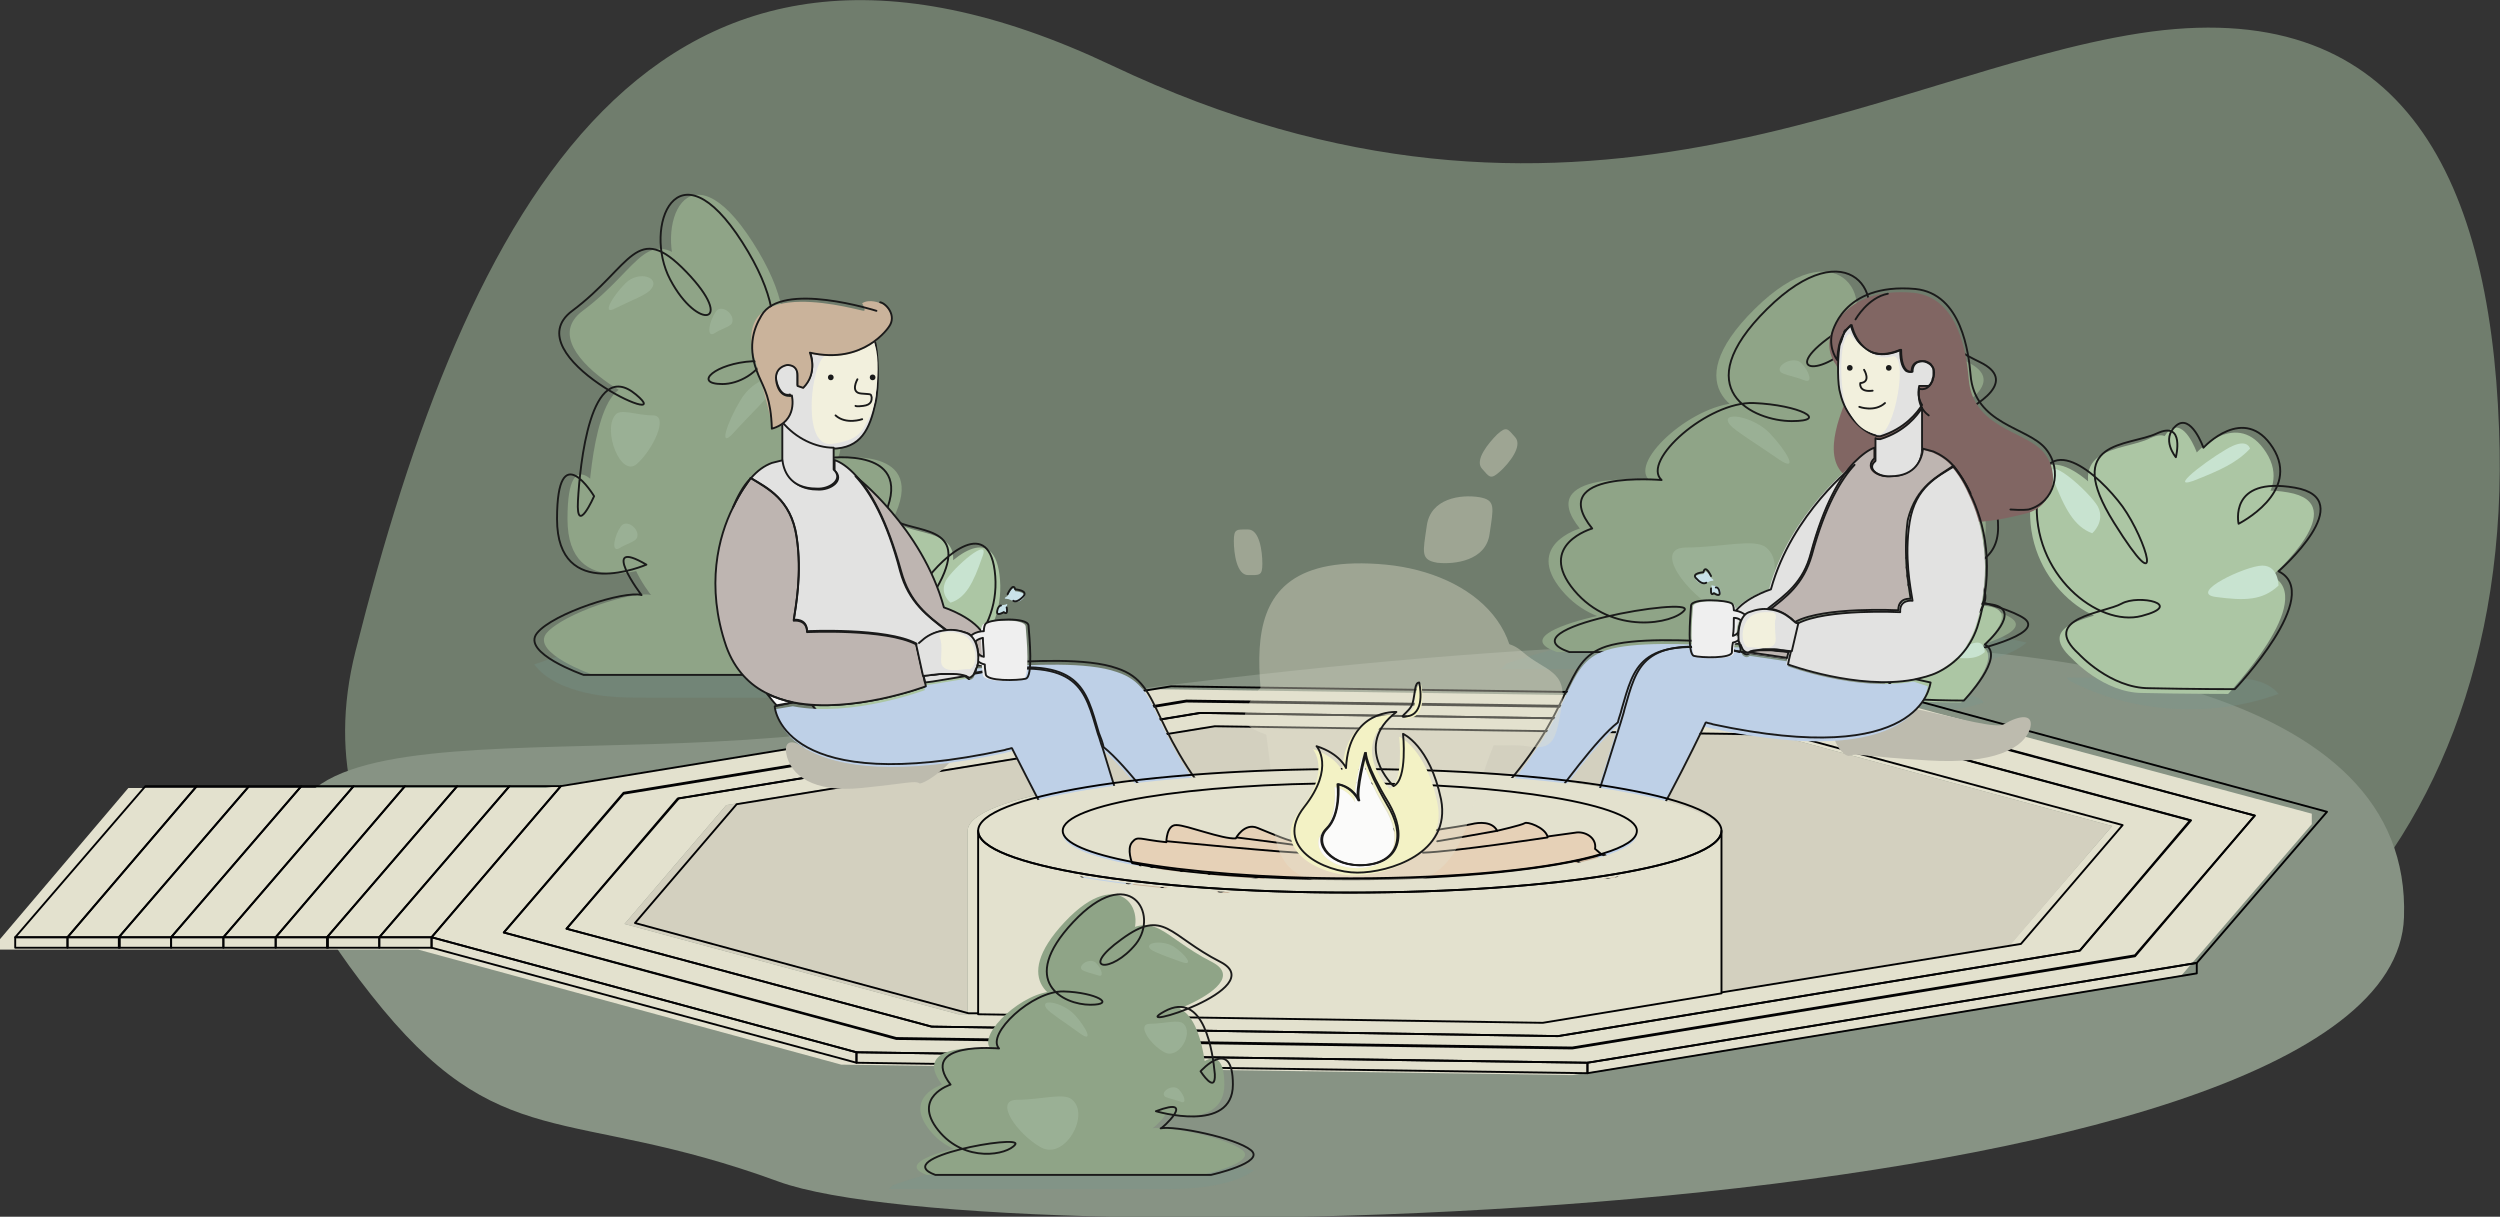 <?xml version="1.0" encoding="utf-8"?>
<!-- Generator: Adobe Illustrator 26.4.1, SVG Export Plug-In . SVG Version: 6.00 Build 0)  -->
<svg version="1.1" id="Layer_1" xmlns="http://www.w3.org/2000/svg" xmlns:xlink="http://www.w3.org/1999/xlink" x="0px" y="0px"
	 viewBox="0 0 263 128" style="enable-background:new 0 0 263 128;" xml:space="preserve">
<rect x="0" y="0" width="263" height="128" fill="#333333" stroke="none"/>
<style type="text/css">
	.st0{fill:#707D6D;}
	.st1{opacity:0.3;}
	.st2{fill:#75968E;}
	.st3{fill:#8FA487;}
	.st4{opacity:0.2;fill:#C8E3D0;}
	.st5{fill:none;stroke:#1A1A1A;stroke-width:0.2;stroke-linecap:round;stroke-linejoin:round;stroke-miterlimit:10;}
	.st6{fill:#879384;}
	.st7{fill:#ACC6A4;}
	.st8{fill:#C8E3D0;}
	.st9{fill:#E3E1CE;}
	.st10{fill:#D3D0BF;}
	.st11{fill:none;stroke:#020203;stroke-width:0.2;stroke-linecap:round;stroke-linejoin:round;stroke-miterlimit:10;}
	.st12{fill:#CAB39B;}
	.st13{fill:#FBFBFA;stroke:#1A1A1A;stroke-width:0.2;stroke-linecap:round;stroke-linejoin:round;stroke-miterlimit:10;}
	.st14{fill:#BDBBAE;}
	.st15{fill:#BED0E7;}
	.st16{fill:#BEB5B1;}
	.st17{fill:#E2E2E1;}
	.st18{fill:#E2E2E1;stroke:#1A1A1A;stroke-width:0.2;stroke-linecap:round;stroke-linejoin:round;stroke-miterlimit:10;}
	.st19{fill:#EFEFEF;}
	.st20{fill:#C9E2E9;}
	.st21{fill:#F2F0DD;}
	.st22{fill:#1A1A1A;}
	.st23{fill:#816663;}
	.st24{fill:#E6D1B7;}
	.st25{opacity:0.4;}
	.st26{fill:#F3F2C5;}
	.st27{fill:#FBFBFA;}
</style>
<g>
	<path class="st0" d="M262.9,45.1c1.9,48-32.3,74.5-66,67c-33.8-7.5-57.8,0.7-71.7,8.1c-13.9,7.4-99.5-5.3-87.8-51.7
		S68.5-16.1,117,6.9s81,0.8,108.1-3.4S261.9,17.8,262.9,45.1z"/>
	<g>
		<g class="st1">
			<path class="st2" d="M100.3,73.4c-10.6,0-21.2,0-31.9,0c-2.3,0-4.5,0-6.7-0.5c-2.2-0.5-4.3-1.4-5.5-3c13.8-5.1,30.9-4.1,43.6,2.7
				"/>
		</g>
		<path class="st3" d="M69.1,59.4c0,0-9.4,4.1-9.4-4.8s3.9-2.4,3.9-2.4s-1.9,4.3-1.7,0.5c0.2-3.7,1.3-15.2,6.1-11.2s-13-4.1-6.7-8.8
			s6.7-9.6,12-4.1s1.2,6.3-1.7,0.8s0.7-14.7,7.6-3.9s1.1,14.9-2.1,14.9c-3.2,0-0.7-2.2,3.2-2.4c3.8-0.2,9.5,7.7,7.8,10.2
			c0,0,9.8-1.4,5.8,6.5c0,0,4.7,2.1,1.5,8.2c-3.2,6.1-8.3,4.5-9.3,2.6c-0.9-1.9,15.4,2.3,9.6,5.5H62.4c0,0-6.6-2.3-4.9-4.4
			c1.8-2.1,9.2-4.5,11-4C68.5,62.7,63.9,56.4,69.1,59.4z"/>
		<path class="st4" d="M64.7,43.7c-1.3,1.6,0.6,6.6,2.3,5.1c1.7-1.5,3.4-5.1,1.7-5.1C66.9,43.7,65.2,42.9,64.7,43.7z"/>
		<path class="st4" d="M78.1,57.3c-2.1,2.7,1,11,3.8,8.5c2.9-2.4,5.7-8.5,2.9-8.5C81.9,57.3,79.1,56,78.1,57.3z"/>
		<path class="st4" d="M81.2,41c1-1.9-1.9-1.3-3.3,1.1c-1.4,2.3-2.4,5.3-0.7,3.4C78.9,43.6,80.8,41.9,81.2,41z"/>
		<path class="st4" d="M67,56.6c0.4-0.9-1.1-2.1-1.7-1.2c-0.7,1-1,2.7-0.2,2.3C65.9,57.2,66.8,57,67,56.6z"/>
		<path class="st4" d="M77,34c0.4-0.9-1.1-2.1-1.7-1.2c-0.7,1-1,2.7-0.2,2.3C75.8,34.6,76.8,34.4,77,34z"/>
		<path class="st4" d="M68.5,30.4c1-1.2-1.3-2-2.7-0.6c-1.4,1.4-2.6,3.5-1,2.6C66.4,31.6,68.1,31,68.5,30.4z"/>
		<path class="st5" d="M68,59.4c0,0-9.4,4.1-9.4-4.8s3.9-2.4,3.9-2.4s-1.9,4.3-1.7,0.5c0.2-3.7,1.3-15.2,6.1-11.2s-13-4.1-6.7-8.8
			s6.7-9.6,12-4.1s1.2,6.3-1.7,0.8s0.7-14.7,7.6-3.9s1.1,14.9-2.1,14.9c-3.2,0-0.7-2.2,3.2-2.4c3.8-0.2,9.5,7.7,7.8,10.2
			c0,0,9.8-1.4,5.8,6.5c0,0,4.7,2.1,1.5,8.2c-3.2,6.1-8.3,4.5-9.3,2.6c-0.9-1.9,15.4,2.3,9.6,5.5H61.4c0,0-6.6-2.3-4.9-4.4
			s9.2-4.5,11-4C67.5,62.7,62.9,56.4,68,59.4z"/>
	</g>
	<path class="st6" d="M39,104.6c13.6,17.3,20.5,11.5,42.9,19.7s169.9,5,171-27.8c1.7-48.2-144.4-22.2-164.5-19.6
		C53.2,81.4,12.8,71.4,39,104.6z"/>
	<g>
		<g class="st1">
			<path class="st2" d="M157.9,70.4c13.3,0,26.6,0,40,0c2.8,0,5.7,0,8.4-0.4c2.7-0.4,5.4-1.1,6.9-2.4c-17.4-4.1-38.8-3.2-54.7,2.2"
				/>
		</g>
		<path class="st3" d="M197.2,59.3c0,0,11.7,3.2,11.7-3.8s-4.9-1.9-4.9-1.9s2.3,3.4,2.1,0.4c-0.2-3-1.6-12.1-7.6-8.9
			c-6,3.2,16.3-3.2,8.5-7c-7.9-3.8-8.5-7.7-15-3.2c-6.6,4.4-1.5,5,2.1,0.7s-0.9-11.6-9.5-3.1s-1.4,11.8,2.6,11.8c4,0,0.8-1.7-4-1.9
			c-4.8-0.2-11.9,6.1-9.7,8.1c0,0-12.3-1.1-7.3,5.1c0,0-5.9,1.7-1.9,6.5c4,4.8,10.5,3.5,11.6,2.1c1.2-1.5-19.3,1.9-12.1,4.4h41.8
			c0,0,8.3-1.8,6.1-3.5c-2.2-1.6-11.5-3.5-13.7-3.2C197.9,61.9,203.6,56.9,197.2,59.3z"/>
		<path class="st4" d="M202.7,46.8c1.6,1.3-0.7,5.2-2.9,4.1c-2.2-1.2-4.3-4.1-2.2-4.1C199.8,46.8,202,46.2,202.7,46.8z"/>
		<path class="st4" d="M185.8,57.6c2.7,2.2-1.2,8.7-4.8,6.8c-3.6-1.9-7.2-6.8-3.6-6.8S184.6,56.6,185.8,57.6z"/>
		<path class="st4" d="M182,44.7c-1.2-1.5,2.4-1,4.2,0.9c1.8,1.9,3.1,4.2,0.9,2.7C184.8,46.7,182.5,45.3,182,44.7z"/>
		<path class="st4" d="M199.7,57c-0.5-0.7,1.4-1.7,2.2-0.9s1.3,2.2,0.3,1.8S200,57.4,199.7,57z"/>
		<path class="st4" d="M187.3,39.1c-0.5-0.7,1.4-1.7,2.2-0.9c0.8,0.8,1.3,2.2,0.3,1.8S187.5,39.4,187.3,39.1z"/>
		<path class="st4" d="M197.8,36.2c-1.2-1,1.7-1.6,3.4-0.4c1.8,1.1,3.2,2.8,1.2,2.1C200.5,37.2,198.4,36.7,197.8,36.2z"/>
		<path class="st5" d="M198.5,59.3c0,0,11.7,3.2,11.7-3.8s-4.9-1.9-4.9-1.9s2.3,3.4,2.1,0.4c-0.2-3-1.6-12.1-7.6-8.9s16.3-3.2,8.5-7
			s-8.5-7.7-15-3.2c-6.6,4.4-1.5,5,2.1,0.7s-0.9-11.6-9.5-3.1s-1.4,11.8,2.6,11.8c4,0,0.8-1.7-4-1.9c-4.8-0.2-11.9,6.1-9.7,8.1
			c0,0-12.3-1.1-7.3,5.1c0,0-5.9,1.7-1.9,6.5c4,4.8,10.5,3.5,11.6,2.1c1.2-1.5-19.3,1.9-12.1,4.4h41.8c0,0,8.3-1.8,6.1-3.5
			c-2.2-1.6-11.5-3.5-13.7-3.2C199.2,61.9,204.9,56.9,198.5,59.3z"/>
	</g>
	<g>
		<g class="st1">
			<path class="st2" d="M217.4,71.3c5.4,0,10.7,0,16.1,0c1.1,0,2.3,0,3.4,0.2c1.1,0.2,2.2,0.7,2.8,1.5c-7,2.6-15.6,2-22-1.4"/>
		</g>
		<path class="st7" d="M234.4,73c0,0,9.5-10,4.6-12.4c0,0,8.7-7.6,1.7-8.8c-7-1.2-5.9,3.8-5.9,3.8s6.6-3.3,3.6-8s-7.3,0-7.3,0
			s-1.3-3.7-2.9-2.3c-1.6,1.4,0,3.3,0,3.3s1-3.9-2-2.5c-3,1.5-10,0.6-4.5,9.4c5.5,8.8,3.4,1.8,0.9-1.7c-2.5-3.4-8.4-8.7-9-0.8
			s6.4,13.5,11,12.3c4.6-1.2-0.3-2.3-2.1-1.3c-1.8,1-8.7,1.5-4.5,5.3c0,0,3.3,3.6,7.4,3.6C229.7,73,234.4,73,234.4,73z"/>
		<path class="st8" d="M239.7,61.6c0,0,0-2.1-1.7-2.1c-1.7,0-7.9,2.9-4.9,3.3S238,63.2,239.7,61.6z"/>
		<path class="st8" d="M236.7,47.2c0,0-0.2-1-1.8-0.3c-1.6,0.7-7.1,4.7-4.2,3.7C233.5,49.5,235.3,48.7,236.7,47.2z"/>
		<path class="st8" d="M220.1,56.1c0,0,1.4-1.2,0.6-2.8c-0.9-1.6-5.9-6-4.7-2.9C217.2,53.5,218.2,55.4,220.1,56.1z"/>
		<path class="st5" d="M235.1,72.5c0,0,9.5-10,4.6-12.4c0,0,8.7-7.6,1.7-8.8c-7-1.2-5.9,3.8-5.9,3.8s6.6-3.3,3.6-8
			c-3-4.7-7.3,0-7.3,0s-1.3-3.7-2.9-2.3c-1.6,1.4,0,3.3,0,3.3s1-3.9-2-2.5s-10,0.6-4.5,9.4c5.5,8.8,3.4,1.8,0.9-1.7
			c-2.5-3.4-8.4-8.7-9-0.8s6.4,13.5,11,12.3c4.6-1.2-0.3-2.3-2.1-1.3c-1.8,1-8.7,1.5-4.5,5.3c0,0,3.3,3.6,7.4,3.6
			C230.4,72.5,235.1,72.5,235.1,72.5z"/>
	</g>
	<g>
		<g class="st1">
			<path class="st2" d="M198.2,73.1c2.5,0,5.1,0,7.6,0c0.5,0,1.1,0,1.6,0.1c0.5,0.1,1,0.3,1.3,0.7c-3.3,1.2-7.4,1-10.4-0.7"/>
		</g>
		<path class="st7" d="M206.3,73.9c0,0,4.5-4.7,2.2-5.9c0,0,4.1-3.6,0.8-4.2c-3.3-0.6-2.8,1.8-2.8,1.8s3.1-1.5,1.7-3.8
			c-1.4-2.2-3.5,0-3.5,0s-0.6-1.7-1.4-1.1c-0.8,0.7,0,1.6,0,1.6s0.5-1.9-0.9-1.2c-1.4,0.7-4.7,0.3-2.1,4.5s1.6,0.8,0.4-0.8
			c-1.2-1.6-4-4.1-4.3-0.4s3.1,6.4,5.2,5.8c2.2-0.6-0.1-1.1-1-0.6c-0.9,0.5-4.1,0.7-2.1,2.5c0,0,1.5,1.7,3.5,1.7
			C204.1,73.9,206.3,73.9,206.3,73.9z"/>
		<path class="st8" d="M208.8,68.6c0,0,0-1-0.8-1s-3.8,1.4-2.3,1.6C207.1,69.3,208,69.3,208.8,68.6z"/>
		<path class="st8" d="M207.4,61.7c0,0-0.1-0.5-0.9-0.1c-0.8,0.3-3.4,2.2-2,1.7S206.7,62.4,207.4,61.7z"/>
		<path class="st8" d="M199.5,65.9c0,0,0.7-0.5,0.3-1.3c-0.4-0.8-2.8-2.9-2.2-1.4C198.1,64.7,198.6,65.6,199.5,65.9z"/>
		<path class="st5" d="M206.6,73.7c0,0,4.5-4.7,2.2-5.9c0,0,4.1-3.6,0.8-4.2c-3.3-0.6-2.8,1.8-2.8,1.8s3.1-1.5,1.7-3.8
			c-1.4-2.2-3.5,0-3.5,0s-0.6-1.7-1.4-1.1c-0.8,0.7,0,1.6,0,1.6s0.5-1.9-0.9-1.2c-1.4,0.7-4.7,0.3-2.1,4.5s1.6,0.8,0.4-0.8
			c-1.2-1.6-4-4.1-4.3-0.4c-0.3,3.8,3.1,6.4,5.2,5.8s-0.1-1.1-1-0.6c-0.9,0.5-4.1,0.7-2.1,2.5c0,0,1.5,1.7,3.5,1.7
			C204.4,73.7,206.6,73.7,206.6,73.7z"/>
	</g>
	<g>
		<g class="st1">
			<path class="st2" d="M102.2,75.9c-4.4,0-8.8,0-13.2,0c-0.9,0-1.9,0-2.8,0.2c-0.9,0.2-1.8,0.6-2.3,1.2c5.7,2.1,12.8,1.7,18.1-1.1"
				/>
		</g>
		<path class="st7" d="M88.2,77.3c0,0-7.8-8.2-3.7-10.2c0,0-7.2-6.3-1.4-7.2s4.8,3.1,4.8,3.1s-5.4-2.7-3-6.5c2.5-3.9,6,0,6,0
			s1.1-3,2.4-1.9s0,2.7,0,2.7s-0.9-3.2,1.6-2c2.5,1.2,8.2,0.5,3.7,7.7s-2.8,1.4-0.8-1.4c2-2.8,6.9-7.1,7.4-0.6S100,72,96.2,71
			c-3.7-1,0.2-1.9,1.7-1.1c1.5,0.8,7.2,1.2,3.7,4.4c0,0-2.7,3-6.1,2.9S88.2,77.3,88.2,77.3z"/>
		<path class="st8" d="M83.9,68c0,0,0-1.8,1.4-1.8s6.5,2.4,4,2.7C86.9,69.3,85.3,69.3,83.9,68z"/>
		<path class="st8" d="M86.4,56.2c0,0,0.2-0.8,1.5-0.3c1.3,0.6,5.8,3.9,3.5,3C89,58,87.5,57.4,86.4,56.2z"/>
		<path class="st8" d="M100,63.4c0,0-1.2-0.9-0.5-2.3c0.7-1.3,4.9-5,3.8-2.4C102.4,61.3,101.6,62.9,100,63.4z"/>
		<path class="st5" d="M87.7,76.9c0,0-7.8-8.2-3.7-10.2c0,0-7.2-6.3-1.4-7.2s4.8,3.1,4.8,3.1s-5.4-2.7-3-6.5c2.5-3.9,6,0,6,0
			s1.1-3,2.4-1.9c1.3,1.2,0,2.7,0,2.7s-0.9-3.2,1.6-2c2.5,1.2,8.2,0.5,3.7,7.7s-2.8,1.4-0.8-1.4c2-2.8,6.9-7.1,7.4-0.6
			s-5.3,11.1-9,10.1s0.2-1.9,1.7-1.1s7.2,1.2,3.7,4.4c0,0-2.7,3-6.1,2.9C91.6,76.9,87.7,76.9,87.7,76.9z"/>
	</g>
	<g>
		<path class="st9" d="M198.5,73.6l-76.9-1.1L57.4,82.9H52h-5.5H41h-5.5h-5.5h-5.5h-5.5h-5.5L0,98.8v1.1h5.5h5.5h5.5h5.5h5.5h5.5
			h5.5h5.5L88.5,112l76.9,1.1l64.1-10.5l13.7-15.9v-1.1L198.5,73.6z M211.5,99.3l-31.5,5.1V87.4c0-3.6-17.5-6.5-39.1-6.5
			c-21.6,0-39.1,2.9-39.1,6.5v19.3l-1,0l-35.1-9.5l10.7-12.5l50.3-8.2l60.4,0.9l35.1,9.5L211.5,99.3z"/>
		<path class="st10" d="M126.7,76.5l-50.3,8.2L65.7,97.2l35.1,9.5l1,0V87.4c0-3.6,17.5-6.5,39.1-6.5c21.6,0,39.1,2.9,39.1,6.5v17.1
			l31.5-5.1l10.7-12.5l-35.1-9.5L126.7,76.5z"/>
	</g>
	<path class="st11" d="M200.1,73.3l-76.9-1.1L59,82.7L45.4,98.6l44.7,12.1l76.9,1.1l64.1-10.5l13.7-15.9L200.1,73.3z M224.6,100.6
		l-59.2,9.7l-71.1-1L53,98.1l12.6-14.7l59.2-9.7l71.1,1l41.3,11.1L224.6,100.6z"/>
	<path class="st11" d="M195.9,74.8l-71.1-1l-59.2,9.7L53,98.1l41.3,11.1l71.1,1l59.2-9.7l12.6-14.7L195.9,74.8z M218.8,100l-54.9,9
		L98,108L59.6,97.7L71.3,84l54.9-9l65.9,1l38.3,10.3L218.8,100z"/>
	<polygon class="st11" points="90.1,111.8 45.4,99.7 45.4,98.6 90.1,110.7 	"/>
	<polygon class="st11" points="167,112.9 90.1,111.8 90.1,110.7 167,111.8 	"/>
	<polygon class="st11" points="231.1,102.4 167,112.9 167,111.8 231.1,101.3 	"/>
	<path class="st11" d="M192.2,76l-65.9-1l-54.9,9L59.6,97.7L98,108l65.9,1l54.9-9l11.7-13.7L192.2,76z M212.6,99.3l-31.5,5.1
		l-18.8,3.1l-59.4-0.9l-1,0l-35.1-9.5l10.7-12.5l50.3-8.2l60.4,0.9l35.1,9.5L212.6,99.3z"/>
	<g>
		<polygon class="st11" points="53.6,82.7 59,82.7 45.4,98.6 39.9,98.6 		"/>
		<polygon class="st11" points="48.1,82.7 53.6,82.7 39.9,98.6 34.4,98.6 		"/>
		<polygon class="st11" points="42.6,82.7 48.1,82.7 34.4,98.6 29,98.6 		"/>
		<polygon class="st11" points="37.2,82.7 42.6,82.7 29,98.6 23.5,98.6 		"/>
		<polygon class="st11" points="31.7,82.7 37.2,82.7 23.5,98.6 18,98.6 		"/>
		<polygon class="st11" points="26.2,82.7 31.7,82.7 18,98.6 12.5,98.6 		"/>
		<polygon class="st11" points="20.7,82.7 26.2,82.7 12.5,98.6 7.1,98.6 		"/>
		<polygon class="st11" points="15.3,82.7 20.7,82.7 7.1,98.6 1.6,98.6 		"/>
		<rect x="1.6" y="98.6" class="st11" width="5.5" height="1.1"/>
		<rect x="7.1" y="98.6" class="st11" width="5.5" height="1.1"/>
		<rect x="12.5" y="98.6" class="st11" width="5.5" height="1.1"/>
		<rect x="18" y="98.6" class="st11" width="5.5" height="1.1"/>
		<rect x="23.5" y="98.6" class="st11" width="5.5" height="1.1"/>
		<rect x="29" y="98.6" class="st11" width="5.5" height="1.1"/>
		<rect x="34.4" y="98.6" class="st11" width="5.5" height="1.1"/>
		<rect x="39.9" y="98.6" class="st11" width="5.5" height="1.1"/>
	</g>
	<g>
		<path class="st12" d="M130.1,88.4c0,0,4.9,1.5,7.2,1c2.3-0.5,4,0,0,1.4c-4,1.4-9,3.5-9,3.5l-1.9-3.3l2.1-1.5L130.1,88.4z"/>
		<path class="st5" d="M130.1,88c0,0,4.9,1.5,7.2,1c2.3-0.5,4,0,0,1.4c-4,1.4-9,3.5-9,3.5l-1.9-3.3l2.1-1.5L130.1,88z"/>
		<polygon class="st13" points="128.5,89.1 126.4,90.7 126.4,90.7 		"/>
		<g>
			<path class="st14" d="M82.7,79.2c0.4,2.4,2.9,4.2,7.9,3.7c4.9-0.5,5.7-0.8,6.1-0.5c0.4,0.3,5.8-3.2,4.3-6s-14.9,3.4-16.2,2.4
				S82.5,77.8,82.7,79.2z"/>
			<path class="st12" d="M120.3,92.3C120.3,92.3,120.3,92.2,120.3,92.3c0.8-0.6,2.8-2,4.3-2.9c1.1-0.7,2-1,1.8-0.4
				c-0.2,0.6-0.5,1.2-0.9,1.7c-2.5,3.5-8.6,6.1-8.6,6.1l-1-1.6L120.3,92.3z"/>
			<path class="st15" d="M83.4,74.3c6.2,1.2,13.9-1.7,13.9-1.7l-0.1-0.5l0.8-0.1l3.6-0.6c0.1,0,0.2,0.1,0.2,0.1
				c0.2,0.1,0.4,0,0.6-0.2c0.1-0.2,0.2-0.4,0.3-0.7c0-0.1,0-0.2,0.1-0.3c0.1,0,0.2,0,0.3,0c0.3,0,0.7-0.1,1-0.1
				c4.5-0.3,10.3-0.6,13.4,0.5c5.2,1.7,2.9,6.8,13,17.4l-1.9,1.4l-2.1,1.5v0l-0.5,0.3c0,0-0.2-0.3-0.5-0.7c0.4-0.6,0.7-1.1,0.9-1.7
				c0.2-0.6-0.7-0.2-1.8,0.4c-2.1-3-6.1-8.4-8.5-10.3c2.5,8.3,4.1,12.8,4.2,13.2c-0.2,0.2-0.4,0.3-0.4,0.3l-4,2.6
				c-2.3-1.8-8.6-14.7-9.3-16c0-0.1-0.1-0.1-0.1-0.1c-0.2,0.1-0.5,0.1-0.7,0.2c-23.1,5-24.2-4.2-24.2-4.6c0,0,0,0,0,0L83.4,74.3z"/>
			<path class="st5" d="M102.7,70.2c0-0.1,0-0.2,0.1-0.3c0.1,0,0.2,0,0.3,0c0.3,0,0.7-0.1,1-0.1c4.5-0.3,10.3-0.6,13.4,0.5
				c5.2,1.7,2.9,6.8,13,17.4l-1.9,1.4l-2.1,1.5v0l-0.5,0.3c0,0-0.2-0.3-0.5-0.7c0.4-0.6,0.7-1.1,0.9-1.7c0.2-0.6-0.7-0.2-1.8,0.4
				c-2.1-3-6.1-8.4-8.5-10.3c-0.1-0.5-0.3-1-0.5-1.5c-1.4-4.7-1.9-8.1-12.1-6.5c-0.3,0.1-0.7,0.1-1,0.2
				C102.6,70.7,102.7,70.5,102.7,70.2z"/>
			<path class="st5" d="M83.4,73.9c6.2,1.2,13.9-1.7,13.9-1.7l-0.1-0.5l0.8-0.1l3.6-0.6c0.1,0,0.2,0.1,0.2,0.1
				c0.2,0.1,0.4,0,0.6-0.2c0.4-0.1,0.7-0.1,1-0.2c10.2-1.5,10.7,1.8,12.1,6.5c0.2,0.5,0.3,1,0.5,1.5c2.5,8.3,4.1,12.8,4.2,13.2
				c-0.2,0.2-0.4,0.3-0.4,0.3l-4,2.6c-2.3-1.8-8.6-14.7-9.3-16c0-0.1-0.1-0.1-0.1-0.1c-0.2,0.1-0.5,0.1-0.7,0.2
				c-23.1,5-24.2-4.2-24.2-4.6c0,0,0,0,0,0L83.4,73.9z"/>
			<path class="st16" d="M90,50.1c0,0,7,5.4,9.3,13.8c0,0,3.4,1.1,4.3,3.1c0.9,2,0.5,2.9,0.5,2.9l0,0c-0.4,0-0.7,0.1-1,0.1
				c-0.1,0-0.2,0-0.3,0c0-0.1,0-0.2,0.1-0.4c0.1-1.2-0.2-2.7-1.2-3c-0.8-0.3-1.5-0.3-2.2-0.3c-1.9-1.5-3.9-2.9-4.8-6.2
				C93.3,54.7,91.5,51.7,90,50.1L90,50.1z"/>
			<path class="st17" d="M79,50.3c0.7-0.8,1.4-1.3,2.2-1.6c0.4-0.1,0.8-0.2,1.2-0.3c0.1,1,0.8,3.1,3.6,3.1c1.4,0.1,2.9-1,1.8-2
				c0-0.3,0-0.7,0-1.1c0.6,0.2,1.4,0.7,2.3,1.7c1.5,1.6,3.2,4.6,4.7,10c0.9,3.3,2.8,4.7,4.8,6.2c-1,0.1-1.8,0.5-2.3,0.9
				c-0.5,0.4-0.8,0.7-0.8,0.7l0.7,3.2c0,0,0.4-0.1,0.9-0.1c0.3,0,0.6-0.1,1-0.1c0.4,0,0.9-0.1,1.3,0c0.5,0,1,0.1,1.3,0.2l-3.6,0.6
				l-0.8,0.1l-0.9-4c-3.2-1.7-11.5-1.3-11.5-1.3c0-1.4-1.4-1.2-1.4-1.2c0.2-1.4,0.9-4.9,0.3-8.8C83.2,52.5,80.7,51.3,79,50.3z"/>
			<path class="st16" d="M77.1,53.4c0.8-1.7,1.6-2.7,1.8-3c0,0,0-0.1,0.1-0.1c1.7,1.1,4.2,2.2,4.8,6.1c0.6,3.9-0.1,7.4-0.3,8.8
				c0,0,1.4-0.2,1.4,1.2c0,0,8.3-0.4,11.5,1.3l0.9,4l0.1,0.5c0,0-7.7,2.9-13.9,1.7c-1-0.2-1.9-0.5-2.7-0.9c-1.9-0.9-3.5-2.5-4.4-5
				C74.2,61.6,75.6,56.4,77.1,53.4z"/>
			<path class="st18" d="M81.7,40.2c-0.4-1.7,1.1-1.9,1.1-1.9s1.1-0.1,1.1,1.1v1.1l0.6,0.2c1.6-1.6,0.7-3.7,0.7-3.7
				c0.9,0.2,1.8,0.3,2.5,0.3c1.9-0.1,3.3-0.8,4.3-1.5c0.4,1,0.5,4.9,0.1,6.6c-0.6,2.7-1.5,4.8-4.6,4.8c0,0,0,0,0,0
				c-1.9,0-4-1-5.4-2.7c0.8-0.6,1.1-1.4,1.1-2c0-0.6-0.1-1-0.1-1S82.2,41.9,81.7,40.2z"/>
			<path class="st13" d="M81.7,74.2C81.7,74.2,81.7,74.2,81.7,74.2c-0.3-0.3-0.6-0.7-1-1.2c0.9,0.4,1.8,0.7,2.7,0.9L81.7,74.2z"/>
			<path class="st13" d="M78.9,50.4c-0.2,0.3-1,1.3-1.8,3C77.6,52.2,78.2,51.1,78.9,50.4z"/>
			<path class="st5" d="M90,50.1c0,0,7,5.4,9.3,13.8c0,0,3.4,1.1,4.3,3.1c0.9,2,0.5,2.9,0.5,2.9l0,0c-0.4,0-0.7,0.1-1,0.1
				c-0.1,0-0.2,0-0.3,0c0-0.1,0-0.2,0.1-0.4c0.1-1.2-0.2-2.7-1.2-3c-0.8-0.3-1.5-0.3-2.2-0.3c-1.9-1.5-3.9-2.9-4.8-6.2
				C93.3,54.7,91.5,51.7,90,50.1L90,50.1z"/>
			<path class="st5" d="M79,50.3c0.7-0.8,1.4-1.3,2.2-1.6c0.4-0.1,0.8-0.2,1.2-0.3c0.1,1,0.8,3.1,3.6,3.1c1.4,0.1,2.9-1,1.8-2
				c0-0.3,0-0.7,0-1.1c0.6,0.2,1.4,0.7,2.3,1.7c1.5,1.6,3.2,4.6,4.7,10c0.9,3.3,2.8,4.7,4.8,6.2c-1,0.1-1.8,0.5-2.3,0.9
				c-0.5,0.4-0.8,0.7-0.8,0.7l0.7,3.2c0,0,0.4-0.1,0.9-0.1c0.3,0,0.6-0.1,1-0.1c0.4,0,0.9-0.1,1.3,0c0.5,0,1,0.1,1.3,0.2l-3.6,0.6
				l-0.8,0.1l-0.9-4c-3.2-1.7-11.5-1.3-11.5-1.3c0-1.4-1.4-1.2-1.4-1.2c0.2-1.4,0.9-4.9,0.3-8.8C83.2,52.5,80.7,51.3,79,50.3z"/>
			<path class="st18" d="M82.3,47.8v-3.4c1.4,1.7,3.5,2.7,5.4,2.7c0,0.3,0,0.7,0,1.2c0,0.4,0,0.8,0,1.1c1.1,1-0.4,2.1-1.8,2
				c-2.9,0-3.5-2-3.6-3.1C82.3,48.1,82.3,47.8,82.3,47.8z"/>
			<path class="st5" d="M79,50.3C79,50.3,79,50.3,79,50.3C78.9,50.3,78.9,50.3,79,50.3C78.9,50.3,79,50.3,79,50.3z"/>
			<path class="st5" d="M77.1,53.4c0.8-1.7,1.6-2.7,1.8-3c0,0,0-0.1,0.1-0.1c1.7,1.1,4.2,2.2,4.8,6.1c0.6,3.9-0.1,7.4-0.3,8.8
				c0,0,1.4-0.2,1.4,1.2c0,0,8.3-0.4,11.5,1.3l0.9,4l0.1,0.5c0,0-7.7,2.9-13.9,1.7c-1-0.2-1.9-0.5-2.7-0.9c-1.9-0.9-3.5-2.5-4.4-5
				C74.2,61.6,75.6,56.4,77.1,53.4z"/>
			<path class="st5" d="M120.3,91.9C120.3,91.9,120.3,91.9,120.3,91.9c0.8-0.6,2.8-2,4.3-2.9c1.1-0.7,2-1,1.8-0.4
				c-0.2,0.6-0.5,1.2-0.9,1.7c-2.5,3.5-8.6,6.1-8.6,6.1l-1-1.6L120.3,91.9z"/>
			<path class="st13" d="M120.3,91.9C120.3,91.9,120.3,91.9,120.3,91.9l-4.4,2.9l4-2.6C119.9,92.2,120,92.1,120.3,91.9z"/>
			<g>
				<path class="st19" d="M101.6,68c0.3,1.3,1.1,1.9,1.7,2c0,0.5,0.1,0.9,0.1,1c0,0.8,3.4,0.7,4.2,0.5c0.8-0.2,0.4-4.3,0.3-5.6
					c-0.1-0.9-4-0.7-4.5-0.2c-0.1,0.1-0.2,0.4-0.2,0.8C102.6,66.5,101.4,66.9,101.6,68z M103.2,67.2c0,0.6,0.1,1.4,0.1,2
					c-0.4-0.1-0.8-0.4-1-1.1C102.2,67.5,102.8,67.3,103.2,67.2z"/>
				<path class="st5" d="M101.9,67.9c0.3,1.3,1.1,1.9,1.7,2c0,0.5,0.1,0.9,0.1,1c0,0.8,3.4,0.7,4.2,0.5c0.8-0.2,0.4-4.3,0.3-5.6
					c-0.1-0.9-4-0.7-4.5-0.2c-0.1,0.1-0.2,0.4-0.2,0.8C102.8,66.4,101.6,66.8,101.9,67.9z M103.4,67.1c0,0.6,0.1,1.4,0.1,2
					c-0.4-0.1-0.8-0.4-1-1.1C102.4,67.4,103,67.2,103.4,67.1z"/>
			</g>
			<path class="st18" d="M97.2,67.2c0.5-0.4,1.3-0.8,2.3-0.9c0.7-0.1,1.4,0,2.2,0.3c1,0.4,1.3,1.9,1.2,3c0,0.1,0,0.2-0.1,0.4
				c0,0.1,0,0.2-0.1,0.3c-0.1,0.3-0.2,0.5-0.3,0.7c-0.2,0.2-0.4,0.4-0.6,0.2c-0.1,0-0.1-0.1-0.2-0.1c-0.3-0.1-0.8-0.2-1.3-0.2
				c-0.4,0-0.9,0-1.3,0c-0.3,0-0.7,0.1-1,0.1c-0.5,0.1-0.9,0.1-0.9,0.1l-0.7-3.2C96.4,67.9,96.7,67.6,97.2,67.2z"/>
			<g>
				<path class="st20" d="M107.6,63c0.7-0.7-0.8-0.8-0.8-0.8c-0.2-0.9-0.8,0.5-0.8,0.5s-0.6,0.3-0.1,0.3S106.9,63.7,107.6,63z"/>
				<path class="st5" d="M106,62.5c0,0,0.6-1.3,0.8-0.5c0,0,1.5,0.1,0.8,0.8c-0.7,0.7-1,0.4-1,0.4"/>
				<path class="st20" d="M104.9,64.2c-0.1,0.6,0.7,0.1,0.7,0.1c0.4,0.4,0.3-0.5,0.3-0.5s0.2-0.4-0.1-0.2
					C105.4,63.7,105,63.6,104.9,64.2z"/>
				<path class="st5" d="M105.9,63.9c0,0,0.2,0.9-0.3,0.5c0,0-0.8,0.5-0.7-0.1c0.1-0.6,0.4-0.6,0.4-0.6"/>
			</g>
			<path class="st21" d="M91.5,35.6c0,0-3.7,0.5-5,2.1c-1.3,1.7-2,9.4,1,9s3.2-1.4,3.9-2.7C92.3,42.8,92.9,36.1,91.5,35.6z"/>
			<path class="st12" d="M81.2,45.2c2.8-0.8,2.1-3.5,2.1-3.5s-1.2,0.4-1.6-1.3c-0.4-1.7,1.1-1.9,1.1-1.9s1.1-0.1,1.1,1.1v1.1
				l0.6,0.2c1.6-1.6,0.7-3.7,0.7-3.7c5.7,1.3,8.3-2.7,8.3-2.7c0.9-1.2-0.3-2.5-0.9-2.6c0,0-1.1-0.5-1.9,0c0,0,0.4,0.7,0.2,0.8
				s-13.9-4.2-11.6,4.7C81.8,46.2,81.2,45.2,81.2,45.2z"/>
			<path class="st5" d="M92.2,32.7c0,0-10-3.2-12.1,0.5c-0.9,1.5-1.5,3.5-0.3,6.3c0.6,1.4,1.3,2.4,1.4,5.6c2.8-0.8,2.1-3.5,2.1-3.5
				s-1.2,0.4-1.6-1.3c-0.4-1.7,1.1-1.9,1.1-1.9s1.1-0.1,1.1,1.1v1.1l0.6,0.2c1.6-1.6,0.7-3.7,0.7-3.7c5.7,1.3,8.3-2.7,8.3-2.7
				c0.9-1.2-0.3-2.5-0.9-2.6"/>
			<g>
				<circle class="st22" cx="91.8" cy="39.7" r="0.3"/>
				<circle class="st22" cx="87.4" cy="39.7" r="0.3"/>
				<path class="st5" d="M90.2,39.9c0,0-0.8,1.4,0.4,1.5c1.1,0.1,1,0,1.1,0.4c0,0.3,0,0.8-0.9,0.9c-0.7,0.1-0.8,0-0.8,0"/>
				<path class="st5" d="M90.7,44.1c0,0-1.7,0.6-2.8-0.4"/>
			</g>
			<path class="st21" d="M98.9,67.2c0,0-0.3-0.7,0.5-0.7s2.2-0.1,2.9,1.3c0.7,1.4,0.1,2.7-0.4,2.6s-3,0.7-2.9-1
				C99.1,67.8,99,67.4,98.9,67.2z"/>
		</g>
	</g>
	<g>
		<path class="st14" d="M213.6,76.5c-0.6,2.3-4,3.9-10.7,3.5s-7.7-0.8-8.3-0.5c-0.6,0.3-3-2.3-0.9-4.9c2.1-2.6,15.4,2.5,17.1,1.6
			C212.5,75.2,213.9,75.1,213.6,76.5z"/>
		<g>
			<path class="st23" d="M193.1,38.3c0,0-0.9-1.1-0.6-2.7c0,0,1-5.5,8.8-4.8c4.9,0.5,5.6,6.8,5.8,9c0.4,5.3,6,5.5,7.9,7.8
				c1.9,2.3,0.9,5.7-1.8,6.4c-5.4,1.4-9.3,1.6-12.3-2.4c-1.2-1.6-4,0.6-6.8-1.6c-2.7-2.1,0-7.5,0.3-8.4
				C194.6,40.9,193.1,38.3,193.1,38.3"/>
			<path class="st18" d="M202.2,47.1C202.2,47.1,202.2,47.1,202.2,47.1l0-4.2c0,0,0,0,0,0c-0.5,0.8-1.8,2.5-4.4,3.3
				c-0.2,0-0.4,0-0.5-0.1c0,0.7,0,1.6,0,2.1c0,0.1,0,0.2,0,0.3c-1,0.8,0.3,1.7,1.6,1.7C202.4,50.2,202.2,47.1,202.2,47.1z"/>
			<path class="st18" d="M193.5,36.5c0-0.2,0.1-0.4,0.2-0.6c0,0,0,0,0,0c0-0.1,0.1-0.2,0.1-0.3c0,0,0,0,0,0c0-0.1,0.1-0.2,0.1-0.3
				c0,0,0,0,0,0c0-0.1,0.1-0.2,0.1-0.3c0,0,0,0,0-0.1c0.1-0.1,0.1-0.2,0.2-0.2c0,0,0,0,0,0c0.2-0.2,0.3-0.3,0.5-0.5
				c0,0,0.3,1.4,1.3,2.3c0.8,0.7,2,1.1,3.9,0.3c0,1.4,0.3,1.9,0.6,2.2c0.3,0.2,0.6,0.1,0.6,0.1c0-1.2,1.1-1.1,1.1-1.1s0,0,0.1,0
				c0,0,0.1,0,0.2,0c0.1,0,0.2,0.1,0.3,0.1c0,0,0,0,0,0c0.1,0.1,0.2,0.1,0.3,0.2c0,0,0,0,0,0c0.1,0.1,0.1,0.2,0.2,0.3c0,0,0,0,0,0
				c0.1,0.1,0.1,0.2,0.1,0.3c0,0.2,0,0.4,0,0.7c0,0,0,0,0,0c0,0.1-0.1,0.2-0.1,0.3c0,0,0,0.1,0,0.1c0,0.1-0.1,0.2-0.1,0.2
				c0,0,0,0,0,0c0,0.1-0.1,0.1-0.1,0.2c0,0,0,0-0.1,0.1c0,0-0.1,0.1-0.1,0.1c0,0,0,0-0.1,0c0,0-0.1,0-0.1,0c0,0,0,0-0.1,0
				c0,0,0,0-0.1,0c0,0,0,0-0.1,0c0,0,0,0-0.1,0c0,0,0,0-0.1,0c0,0,0,0-0.1,0c0,0-0.1,0-0.1,0c0,0,0,0,0,0c0,0,0,0-0.1,0c0,0,0,0,0,0
				c0,0,0,0,0,0c0,0,0,0,0,0c0,0,0,0,0,0s-0.3,1.1,0.3,2c0,0,0,0,0,0c-0.5,0.8-1.8,2.5-4.4,3.3c-0.2,0-0.4,0-0.5-0.1
				c-1.5-0.4-3.2-2.2-3.7-4.4C193.3,40.5,193.3,38,193.5,36.5z"/>
			<path class="st5" d="M202.9,43.7c-1.4-1-1-2.8-1-2.8s1.1,0.4,1.5-1.2c0.4-1.5-1.1-1.7-1.1-1.7s-1.1-0.1-1.1,1.1
				c0,0-1.2,0.4-1.2-2.3c-4.3,1.9-5.2-2.6-5.2-2.6c-1.6,1.1-1.5,3.7-1.5,3.7s-0.9-1.1-0.6-2.7c0,0,1-5.5,8.8-4.8
				c4.9,0.5,5.6,6.8,5.8,9c0.4,5.3,6,5.5,7.9,7.8c1.9,2.3,0.9,5.7-1.8,6.4c0,0-0.7,0.1-1.9,0"/>
			<path class="st5" d="M195.2,33.6c0,0,1.3-2.3,3.4-2.7"/>
			<path class="st12" d="M166.5,88.7C166.5,88.7,166.5,88.7,166.5,88.7c-0.8-0.6-2.6-1.9-4-2.7c-1.1-0.6-1.9-1-1.7-0.4
				c0.2,0.6,0.5,1.1,0.9,1.6c2.4,3.3,8.1,5.8,8.1,5.8l0.9-1.5L166.5,88.7z"/>
			<path class="st12" d="M157.2,85c0,0-4.6,1.5-6.8,1s-3.8,0,0,1.4c3.8,1.3,8.5,3.3,8.5,3.3l1.8-3.2l-2-1.5L157.2,85z"/>
			<path class="st15" d="M201.3,71.7c-5.9,1.1-13.2-1.6-13.2-1.6l0.1-0.5l-0.7-0.1l-3.4-0.5c-0.1,0-0.1,0.1-0.2,0.1
				c-0.2,0.1-0.4,0-0.6-0.2c-0.1-0.2-0.2-0.4-0.3-0.6c0-0.1,0-0.2-0.1-0.2c-0.1,0-0.2,0-0.3,0c-0.3,0-0.7-0.1-1-0.1
				c-4.2-0.3-9.8-0.5-12.6,0.4c-4.9,1.6-2.8,6.5-12.3,16.5l1.8,1.3l2,1.5v0l0.4,0.3c0,0,0.2-0.2,0.5-0.7c-0.4-0.5-0.7-1.1-0.9-1.6
				c-0.2-0.6,0.6-0.2,1.7,0.4c2-2.8,5.8-8,8-9.7c-2.4,7.8-3.9,12.1-4,12.5c0.2,0.2,0.4,0.3,0.4,0.3l3.8,2.5
				c2.2-1.7,8.1-13.9,8.7-15.2c0-0.1,0.1-0.1,0.1-0.1c0.2,0.1,0.5,0.1,0.7,0.2c21.9,4.7,22.8-4,22.9-4.4c0,0,0,0,0,0L201.3,71.7z"/>
			<path class="st5" d="M183,67.9c0-0.1,0-0.2-0.1-0.2c-0.1,0-0.2,0-0.3,0c-0.3,0-0.7-0.1-1-0.1c-4.2-0.3-9.8-0.5-12.6,0.4
				c-4.9,1.6-2.8,6.5-12.3,16.5l1.8,1.3l2,1.5v0l0.4,0.3c0,0,0.2-0.2,0.5-0.7c-0.4-0.5-0.7-1.1-0.9-1.6c-0.2-0.6,0.6-0.2,1.7,0.4
				c2-2.8,5.8-8,8-9.7c0.1-0.5,0.3-0.9,0.4-1.4c1.3-4.4,1.8-7.6,11.4-6.2c0.3,0,0.6,0.1,1,0.2C183.2,68.4,183.1,68.1,183,67.9z"/>
			<path class="st5" d="M201.3,71.4c-5.9,1.1-13.2-1.6-13.2-1.6l0.1-0.5l-0.7-0.1l-3.4-0.5c-0.1,0-0.1,0.1-0.2,0.1
				c-0.2,0.1-0.4,0-0.6-0.2c-0.3-0.1-0.7-0.1-1-0.2c-9.6-1.5-10.1,1.7-11.4,6.2c-0.1,0.5-0.3,1-0.4,1.4c-2.4,7.8-3.9,12.1-4,12.5
				c0.2,0.2,0.4,0.3,0.4,0.3l3.8,2.5c2.2-1.7,8.1-13.9,8.7-15.2c0-0.1,0.1-0.1,0.1-0.1c0.2,0.1,0.5,0.1,0.7,0.2
				c21.9,4.7,22.8-4,22.9-4.4c0,0,0,0,0,0L201.3,71.4z"/>
			<path class="st13" d="M205.6,49.1c0.2,0.3,1,1.3,1.7,2.8C206.8,50.8,206.2,49.9,205.6,49.1z"/>
			<path class="st17" d="M194.9,48.9c0,0-6.6,5.1-8.8,13.1c0,0-3.2,1-4.1,2.9c-0.9,1.9-0.5,2.7-0.5,2.7l0,0c0.3,0,0.7,0.1,1,0.1
				c0.1,0,0.2,0,0.3,0c0-0.1,0-0.2-0.1-0.3c-0.1-1.1,0.1-2.5,1.1-2.9c0.8-0.3,1.5-0.3,2.1-0.3c1.8-1.4,3.6-2.7,4.5-5.8
				C191.8,53.2,193.5,50.4,194.9,48.9L194.9,48.9z"/>
			<path class="st16" d="M205.4,49.1c-0.6-0.7-1.4-1.2-2.1-1.5c-0.4-0.1-0.7-0.2-1.1-0.3c-0.1,1-0.7,2.9-3.4,2.9
				c-1.4,0.1-2.8-0.9-1.7-1.9c0-0.3,0-0.7,0-1.1c-0.6,0.2-1.3,0.7-2.2,1.6c-1.4,1.5-3.1,4.3-4.5,9.5c-0.8,3.1-2.7,4.4-4.5,5.8
				c0.9,0.1,1.7,0.5,2.2,0.9c0.5,0.3,0.7,0.7,0.7,0.7l-0.7,3c0,0-0.4-0.1-0.9-0.1c-0.3,0-0.6-0.1-0.9-0.1c-0.4,0-0.8,0-1.2,0
				c-0.5,0-0.9,0.1-1.3,0.2l3.4,0.5l0.7,0.1l0.9-3.8c3-1.6,10.8-1.2,10.8-1.2c0-1.4,1.3-1.2,1.3-1.2c-0.2-1.4-0.8-4.6-0.3-8.3
				C201.4,51.2,203.7,50.1,205.4,49.1z"/>
			<path class="st17" d="M207.1,52c-0.7-1.6-1.5-2.6-1.7-2.8c0,0,0,0-0.1-0.1c-1.6,1-4,2.1-4.6,5.8c-0.6,3.7,0.1,7,0.3,8.3
				c0,0-1.4-0.2-1.3,1.2c0,0-7.8-0.4-10.8,1.2l-0.9,3.8l-0.1,0.5c0,0,7.3,2.7,13.2,1.6c0.9-0.2,1.8-0.4,2.6-0.8
				c1.8-0.9,3.3-2.4,4.1-4.7C209.8,59.8,208.5,54.9,207.1,52z"/>
			<path class="st5" d="M195.1,48.9c0,0-6.6,5.1-8.8,13.1c0,0-3.2,1-4.1,2.9c-0.9,1.9-0.5,2.7-0.5,2.7l0,0c0.3,0,0.7,0.1,1,0.1
				c0.1,0,0.2,0,0.3,0c0-0.1,0-0.2-0.1-0.3c-0.1-1.1,0.1-2.5,1.1-2.9c0.8-0.3,1.5-0.3,2.1-0.3c1.8-1.4,3.6-2.7,4.5-5.8
				C192,53.2,193.7,50.4,195.1,48.9L195.1,48.9z"/>
			<path class="st5" d="M205.5,49c-0.6-0.7-1.4-1.2-2.1-1.5c-0.4-0.1-0.7-0.2-1.1-0.3c-0.1,1-0.7,2.9-3.4,2.9
				c-1.4,0.1-2.8-0.9-1.7-1.9c0-0.3,0-0.7,0-1.1c-0.6,0.2-1.3,0.7-2.2,1.6c-1.4,1.5-3.1,4.3-4.5,9.5c-0.8,3.1-2.7,4.4-4.5,5.8
				c0.9,0.1,1.7,0.5,2.2,0.9c0.5,0.3,0.7,0.7,0.7,0.7l-0.7,3c0,0-0.4-0.1-0.9-0.1c-0.3,0-0.6-0.1-0.9-0.1c-0.4,0-0.8,0-1.2,0
				c-0.5,0-0.9,0.1-1.3,0.2l3.4,0.5l0.7,0.1l0.9-3.8c3-1.6,10.8-1.2,10.8-1.2c0-1.4,1.3-1.2,1.3-1.2c-0.2-1.4-0.8-4.6-0.3-8.3
				C201.6,51.1,203.9,50.1,205.5,49z"/>
			<path class="st5" d="M205.5,49C205.5,49,205.5,49,205.5,49C205.5,49.1,205.6,49.1,205.5,49C205.5,49.1,205.5,49,205.5,49z"/>
			<path class="st5" d="M207.3,52c-0.7-1.6-1.5-2.6-1.7-2.8c0,0,0,0-0.1-0.1c-1.6,1-4,2.1-4.6,5.8c-0.6,3.7,0.1,7,0.3,8.3
				c0,0-1.4-0.2-1.3,1.2c0,0-7.8-0.4-10.8,1.2l-0.9,3.8l-0.1,0.5c0,0,7.3,2.7,13.2,1.6c0.9-0.2,1.8-0.4,2.6-0.8
				c1.8-0.9,3.3-2.4,4.1-4.7C210,59.7,208.7,54.9,207.3,52z"/>
			<path class="st5" d="M166.5,88.4C166.5,88.4,166.5,88.4,166.5,88.4c-0.8-0.6-2.6-1.9-4-2.7c-1.1-0.6-1.9-1-1.7-0.4
				c0.2,0.6,0.5,1.1,0.9,1.6c2.4,3.3,8.1,5.8,8.1,5.8l0.9-1.5L166.5,88.4z"/>
			<path class="st13" d="M166.5,88.4C166.5,88.4,166.5,88.4,166.5,88.4l4.1,2.8l-3.8-2.5C166.8,88.7,166.7,88.6,166.5,88.4z"/>
			<path class="st5" d="M157.2,84.7c0,0-4.6,1.5-6.8,1s-3.8,0,0,1.4c3.8,1.3,8.5,3.3,8.5,3.3l1.8-3.2l-2-1.5L157.2,84.7z"/>
			<polygon class="st13" points="158.7,85.8 160.7,87.2 160.7,87.2 			"/>
			<g>
				<path class="st19" d="M182.6,64.3c0-0.4-0.1-0.6-0.2-0.7c-0.5-0.4-4.2-0.6-4.3,0.2c-0.1,1.3-0.4,5.1,0.3,5.3
					c0.7,0.2,4,0.3,4-0.4c0-0.2,0-0.5,0.1-1c0.6-0.1,1.3-0.7,1.6-1.9C184.3,64.7,183.2,64.4,182.6,64.3z M183.5,65.9
					c-0.1,0.7-0.6,1-0.9,1.1c0.1-0.6,0.1-1.3,0.1-1.9C183,65.1,183.6,65.3,183.5,65.9z"/>
				<path class="st5" d="M182.4,64.2c0-0.4-0.1-0.6-0.2-0.7c-0.5-0.4-4.2-0.6-4.3,0.2c-0.1,1.3-0.4,5.1,0.3,5.3c0.7,0.2,4,0.3,4-0.4
					c0-0.2,0-0.5,0.1-1c0.6-0.1,1.3-0.7,1.6-1.9C184.1,64.6,183,64.3,182.4,64.2z M183.2,65.8c-0.1,0.7-0.6,1-0.9,1.1
					c0.1-0.6,0.1-1.3,0.1-1.9C182.8,65,183.4,65.2,183.2,65.8z"/>
			</g>
			<path class="st18" d="M188.3,65c-0.5-0.4-1.2-0.8-2.2-0.9c-0.6-0.1-1.3,0-2.1,0.3c-0.9,0.3-1.2,1.8-1.1,2.9c0,0.1,0,0.2,0.1,0.3
				c0,0.1,0,0.2,0.1,0.2c0.1,0.2,0.2,0.5,0.3,0.6c0.2,0.2,0.4,0.3,0.6,0.2c0.1,0,0.1-0.1,0.2-0.1c0.3-0.1,0.8-0.1,1.3-0.2
				c0.4,0,0.8,0,1.2,0c0.3,0,0.6,0.1,0.9,0.1c0.5,0.1,0.9,0.1,0.9,0.1l0.7-3C189,65.7,188.8,65.4,188.3,65z"/>
			<g>
				<path class="st20" d="M178.5,61.1c-0.6-0.7,0.7-0.7,0.7-0.7c0.2-0.8,0.8,0.4,0.8,0.4s0.5,0.3,0.1,0.3S179.1,61.8,178.5,61.1z"/>
				<path class="st5" d="M180,60.6c0,0-0.6-1.3-0.8-0.4c0,0-1.4,0.1-0.7,0.7c0.6,0.7,1,0.4,1,0.4"/>
				<path class="st20" d="M181,62.2c0.1,0.6-0.6,0.1-0.6,0.1c-0.4,0.4-0.3-0.5-0.3-0.5s-0.2-0.3,0.1-0.2S180.9,61.6,181,62.2z"/>
				<path class="st5" d="M180,61.9c0,0-0.1,0.9,0.3,0.5c0,0,0.7,0.5,0.6-0.1c-0.1-0.6-0.4-0.5-0.4-0.5"/>
			</g>
			<path class="st21" d="M194.6,35.1c0,0,2.2,3.1,4.4,2.4c1.9-0.6,0.3,8.4-1.4,8.2c-2-0.3-2.6-1.6-3.3-2.8S193.3,35.6,194.6,35.1z"
				/>
			<path class="st21" d="M186.8,65.1c0,0,0.2-0.7-0.5-0.7c-0.8,0-2.1-0.1-2.7,1.2s-0.1,2.6,0.4,2.5s2.9,0.6,2.8-0.9
				S186.7,65.3,186.8,65.1z"/>
			<g>
				<circle class="st22" cx="194.6" cy="38.7" r="0.3"/>
				<circle class="st22" cx="198.7" cy="38.7" r="0.3"/>
				<path class="st5" d="M196.1,38.9c0,0,0.8,1.3-0.4,1.4c0,0-0.2,1,1.3,0.8"/>
				<path class="st5" d="M195.6,42.8c0,0,1.6,0.6,2.7-0.4"/>
			</g>
		</g>
	</g>
	<g>
		<path class="st9" d="M142,82.4c-16.7,0-30.2,2.3-30.2,5c0,1.3,2.8,2.4,7.4,3.3c5.5,1.1,13.7,1.7,22.9,1.7
			c11.5,0,21.4-1.1,26.5-2.6c2.3-0.7,3.7-1.5,3.7-2.4C172.2,84.6,158.7,82.4,142,82.4z"/>
		<path class="st9" d="M142,94.3c-21.6,0-39.1-2.9-39.1-6.5V107l59.4,0.9l18.8-3.1V87.7C181.1,91.3,163.6,94.3,142,94.3z"/>
		<path class="st9" d="M142,81.2c-21.6,0-39.1,2.9-39.1,6.5c0,3.6,17.5,6.5,39.1,6.5c21.6,0,39.1-2.9,39.1-6.5
			C181.1,84.1,163.6,81.2,142,81.2z M168.6,90.1c-5.1,1.6-15.1,2.6-26.5,2.6c-9.1,0-17.3-0.7-22.9-1.7c-4.6-0.9-7.4-2-7.4-3.3
			c0-2.8,13.5-5,30.2-5c16.7,0,30.2,2.3,30.2,5C172.2,88.6,170.9,89.4,168.6,90.1z"/>
		<path class="st11" d="M142,93.9c-21.6,0-39.1-2.9-39.1-6.5v19.3l59.4,0.9l18.8-3.1V87.4C181.1,91,163.6,93.9,142,93.9z"/>
		<path class="st24" d="M167.9,89.3c0.2-1.2-1.1-1.9-2.1-1.7l-2.9,0.4c-0.3-1-2.2-1.6-2.4-1.4c-0.3,0.2-2.9,0.8-2.9,0.8
			c-0.5-1-1.9-0.9-2.7-0.7c-0.8,0.2-7.6,1.2-7.6,1.2s-0.2-0.6-1.7-1.3c-1.5-0.7-5.4,1.7-5.4,1.7s-0.6-0.4-1.8-0.5
			c-1.2-0.1-1.7,0.8-1.7,0.8c-0.8,0-2.8-0.9-4.3-1.5c-1.4-0.6-2.3,1.1-2.3,1.1c-1.4,0.1-5.2-1.4-6.2-1.4c-1.1-0.1-1.1,1.8-1.1,1.8
			c-2.9-0.3-3-0.7-3.6,0c-0.6,0.7,0,2.2,0,2.2c5.5,1.1,13.7,1.7,22.9,1.7c11.5,0,21.4-1.1,26.5-2.6l0,0L167.9,89.3z"/>
		<path class="st11" d="M167.8,89.3c0.2-1.2-1.1-1.9-2.1-1.7l-2.9,0.4c-0.3-1-2.2-1.6-2.4-1.4c-0.3,0.2-2.9,0.8-2.9,0.8
			c-0.5-1-1.9-0.9-2.7-0.7c-0.8,0.2-7.6,1.2-7.6,1.2s-0.2-0.6-1.7-1.3c-1.5-0.7-5.4,1.7-5.4,1.7s-0.6-0.4-1.8-0.5
			c-1.2-0.1-1.7,0.8-1.7,0.8c-0.8,0-2.8-0.9-4.3-1.5c-1.4-0.6-2.3,1.1-2.3,1.1c-1.4,0.1-5.2-1.4-6.2-1.4c-1.1-0.1-1.1,1.8-1.1,1.8
			c-2.9-0.3-3-0.7-3.6,0c-0.6,0.7,0,2.2,0,2.2c5.5,1.1,13.7,1.7,22.9,1.7c11.5,0,21.4-1.1,26.5-2.6l0,0L167.8,89.3z"/>
		<path class="st11" d="M122.8,88.5c0,0,13.2,1.3,14.3,1.2"/>
		<line class="st11" x1="130.1" y1="88.1" x2="137.1" y2="89"/>
		<path class="st11" d="M157.5,87.4c0,0-5.6,1-6.3,1.1"/>
		<path class="st11" d="M162.8,88.1c0,0-9.9,1.5-13.1,1.6"/>
		<g class="st25">
			<path class="st9" d="M157.8,76.9c-4,8.4-2.7,16.2-12,16.2s-12-0.3-12-9.6s-7.2-25.9,12-24.1C155,60.3,162.6,66.7,157.8,76.9z"/>
			<path class="st9" d="M160.2,68.6c2.3,2,4.7,1.9,4.1,5.6c-0.6,3.7-0.9,4.8-3.7,4.3c-2.8-0.5-8.2,1.6-6.4-6
				C155.1,68.9,157.5,66.2,160.2,68.6z"/>
			<path class="st9" d="M135.8,72.5c0.7,1.5,2,1.9,0.9,3.7c-1.1,1.8-1.4,2.2-2.8,1.4s-4.5-0.9-2-4.4
				C133.1,71.5,134.9,70.7,135.8,72.5z"/>
			<path class="st9" d="M132.8,59.3c0,1.3-0.3,1.2-1.5,1.2c-1.2,0-1.5-2.3-1.5-3.6s0.3-1.2,1.5-1.2C132.5,55.7,132.8,58,132.8,59.3z
				"/>
			<path class="st9" d="M157.5,45.7c1-0.9,1.1-0.6,1.9,0.3c0.8,0.9-0.6,2.7-1.6,3.6c-1,0.9-1.1,0.6-1.9-0.3
				C155.1,48.4,156.6,46.6,157.5,45.7z"/>
			<path class="st9" d="M155.6,52.3c1.8,0.3,1.5,1.1,1.1,3.9c-0.4,2.8-3.7,3.2-5.5,3c-1.8-0.3-1.5-1.1-1.1-3.9
				C150.5,52.4,153.7,52,155.6,52.3z"/>
		</g>
		<path class="st11" d="M142,80.9c-21.6,0-39.1,2.9-39.1,6.5s17.5,6.5,39.1,6.5c21.6,0,39.1-2.9,39.1-6.5S163.6,80.9,142,80.9z
			 M168.6,89.8c-5.1,1.6-15.1,2.6-26.5,2.6c-9.1,0-17.3-0.7-22.9-1.7c-4.6-0.9-7.4-2-7.4-3.3c0-2.8,13.5-5,30.2-5
			c16.7,0,30.2,2.3,30.2,5C172.2,88.3,170.9,89.1,168.6,89.8z"/>
		<g>
			<path class="st26" d="M149.5,72c0,0,0.7,3-1,3.5c-1.7,0.4,0-0.3,0.3-1.3C149,73.1,148.9,72,149.5,72z"/>
			<g>
				<path class="st26" d="M151.2,84.4c-1.2-5.7-4-6.9-4-6.9s0.5,4.8-1,5.5c0,0-4.4-4.2,0.3-7.8c0,0-5-0.3-5.3,5.9
					c0,0-0.6-1.5-3.1-2.3c0,0,2,2.2-1.3,6.4c-3.3,4.2,2.1,6.9,5.6,6.9C145.8,92.1,152.4,90.1,151.2,84.4z M143.3,91.3
					c-3.6,0.3-5.6-2.3-4.1-3.8c1.5-1.5,1.2-4.7,1.2-4.7c1.6,0.3,2.2,1.7,2.2,1.7c-0.4-0.9,0.7-5,0.7-5s-0.1,1.2,2.4,5.3
					C147.6,88,147,91,143.3,91.3z"/>
				<path class="st27" d="M143.3,79.5c0,0-1.1,4-0.7,5c0,0-0.6-1.4-2.2-1.7c0,0,0.4,3.2-1.2,4.7c-1.5,1.5,0.5,4.1,4.1,3.8
					c3.6-0.3,4.3-3.2,2.3-6.4C143.2,80.7,143.3,79.5,143.3,79.5z"/>
				<g>
					<path class="st5" d="M151.6,84.1c-1.2-5.7-4-6.9-4-6.9s0.5,4.8-1,5.5c0,0-4.4-4.2,0.3-7.8c0,0-5-0.3-5.3,5.9
						c0,0-0.6-1.5-3.1-2.3c0,0,2,2.2-1.3,6.4c-3.3,4.2,2.1,6.9,5.6,6.9C146.1,91.8,152.7,89.8,151.6,84.1z M143.7,91
						c-3.6,0.3-5.6-2.3-4.1-3.8c1.5-1.5,1.2-4.7,1.2-4.7c1.6,0.3,2.2,1.7,2.2,1.7c-0.4-0.9,0.7-5,0.7-5s-0.1,1.2,2.4,5.3
						C148,87.8,147.3,90.7,143.7,91z"/>
					<path class="st5" d="M143.6,79.2c0,0-1.1,4-0.7,5c0,0-0.6-1.4-2.2-1.7c0,0,0.4,3.2-1.2,4.7c-1.5,1.5,0.5,4.1,4.1,3.8
						c3.6-0.3,4.3-3.2,2.3-6.4C143.5,80.4,143.6,79.2,143.6,79.2z"/>
				</g>
			</g>
			<path class="st5" d="M149.3,71.8c0,0,0.7,3-1,3.5c-1.7,0.4,0-0.3,0.3-1.3C148.9,72.9,148.8,71.8,149.3,71.8z"/>
		</g>
	</g>
	<g>
		<g class="st1">
			<path class="st2" d="M93.5,125.1c9.2,0,18.5,0,27.7,0c2,0,4,0,5.9-0.3c1.9-0.3,3.7-0.8,4.8-1.7c-12-3-26.9-2.4-38,1.6"/>
		</g>
		<path class="st3" d="M120.7,116.9c0,0,8.1,2.4,8.1-2.8s-3.4-1.4-3.4-1.4s1.6,2.5,1.5,0.3c-0.2-2.2-1.1-8.9-5.3-6.6
			s11.3-2.4,5.9-5.2c-5.5-2.8-5.9-5.7-10.4-2.4c-4.6,3.3-1.1,3.7,1.5,0.5c2.5-3.2-0.7-8.6-6.6-2.3c-5.9,6.3-1,8.7,1.8,8.7
			c2.8,0,0.6-1.3-2.8-1.4c-3.3-0.1-8.2,4.5-6.8,6c0,0-8.6-0.8-5.1,3.8c0,0-4.1,1.3-1.3,4.8s7.3,2.6,8.1,1.5s-13.4,1.4-8.4,3.2h29
			c0,0,5.8-1.3,4.2-2.6s-8-2.6-9.5-2.3C121.2,118.9,125.2,115.2,120.7,116.9z"/>
		<path class="st4" d="M124.5,107.7c1.1,1-0.5,3.8-2,3s-3-3-1.5-3S124,107.2,124.5,107.7z"/>
		<path class="st4" d="M112.8,115.7c1.9,1.6-0.8,6.4-3.3,5c-2.5-1.4-5-5-2.5-5C109.5,115.7,112,114.9,112.8,115.7z"/>
		<path class="st4" d="M110.1,106.1c-0.8-1.1,1.6-0.7,2.9,0.6c1.3,1.4,2.1,3.1,0.6,2C112.1,107.6,110.5,106.6,110.1,106.1z"/>
		<path class="st4" d="M122.5,115.3c-0.4-0.5,0.9-1.3,1.5-0.7s0.9,1.6,0.2,1.3C123.4,115.6,122.6,115.5,122.5,115.3z"/>
		<path class="st4" d="M113.8,102c-0.4-0.5,0.9-1.3,1.5-0.7s0.9,1.6,0.2,1.3C114.8,102.4,114,102.2,113.8,102z"/>
		<path class="st4" d="M121.1,99.9c-0.9-0.7,1.1-1.1,2.4-0.3c1.2,0.8,2.2,2.1,0.8,1.6S121.5,100.2,121.1,99.9z"/>
		<path class="st5" d="M121.6,116.9c0,0,8.1,2.4,8.1-2.8s-3.4-1.4-3.4-1.4s1.6,2.5,1.5,0.3c-0.2-2.2-1.1-8.9-5.3-6.6
			s11.3-2.4,5.9-5.2c-5.5-2.8-5.9-5.7-10.4-2.4c-4.6,3.3-1.1,3.7,1.5,0.5c2.5-3.2-0.7-8.6-6.6-2.3c-5.9,6.3-1,8.7,1.8,8.7
			c2.8,0,0.6-1.3-2.8-1.4c-3.3-0.1-8.2,4.5-6.8,6c0,0-8.6-0.8-5.1,3.8c0,0-4.1,1.3-1.3,4.8s7.3,2.6,8.1,1.5
			c0.8-1.1-13.4,1.4-8.4,3.2h29c0,0,5.8-1.3,4.2-2.6s-8-2.6-9.5-2.3C122.1,118.9,126.1,115.2,121.6,116.9z"/>
	</g>
</g>
</svg>
